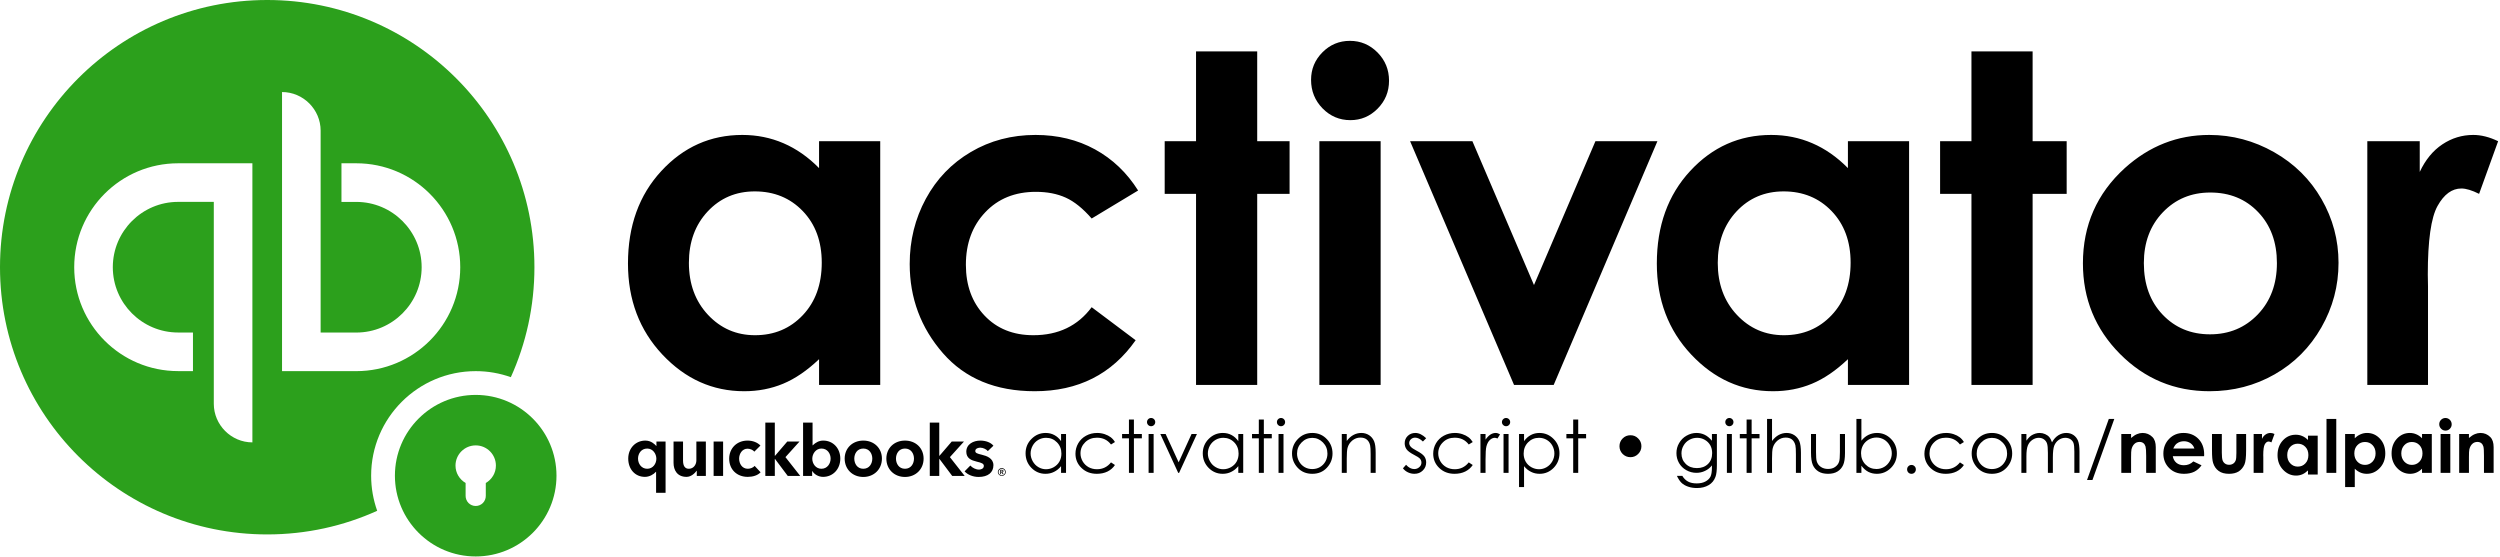 <?xml version="1.0" encoding="UTF-8" standalone="no"?>
<!DOCTYPE svg PUBLIC "-//W3C//DTD SVG 1.1//EN" "http://www.w3.org/Graphics/SVG/1.1/DTD/svg11.dtd">
<svg width="100%" height="100%" viewBox="0 0 732 163" version="1.1" xmlns="http://www.w3.org/2000/svg" xmlns:xlink="http://www.w3.org/1999/xlink" xml:space="preserve" xmlns:serif="http://www.serif.com/" style="fill-rule:evenodd;clip-rule:evenodd;stroke-linejoin:round;stroke-miterlimit:2;">
    <g transform="matrix(1,0,0,1,-3180.8,-3357.5)">
        <g transform="matrix(1,0,0,1,2950.53,2838.97)">
            <g transform="matrix(0.26,0,0,0.26,375.994,624.667)">
                <path d="M569.583,122.31C569.583,121.237 568.667,120.846 567.73,120.846L565.975,120.846L565.975,125.839L566.873,125.839L566.873,123.751L567.516,123.751L568.686,125.838L569.778,125.838L568.432,123.652C569.134,123.496 569.582,123.028 569.582,122.307L569.583,122.31ZM566.873,123.03L566.873,121.607L567.691,121.607C568.161,121.607 568.687,121.743 568.687,122.289C568.687,122.893 568.102,123.029 567.595,123.029L566.875,123.029L566.873,123.03ZM567.71,118.935C565.918,118.927 564.291,120.009 563.604,121.664C563.38,122.202 563.265,122.779 563.265,123.362C563.265,125.819 565.253,127.75 567.71,127.75C570.167,127.75 572.157,125.82 572.157,123.362C572.157,123.362 572.157,123.361 572.157,123.361C572.157,120.933 570.159,118.935 567.731,118.935C567.724,118.935 567.717,118.935 567.71,118.935ZM567.71,127.105C565.659,127.097 563.974,125.413 563.966,123.362C564.024,121.348 565.696,119.723 567.71,119.722C569.725,119.722 571.397,121.348 571.455,123.362C571.446,125.413 569.761,127.098 567.71,127.106L567.71,127.105ZM281.673,119.683C275.17,119.683 271.891,113.873 271.891,108.253C271.891,102.635 275.449,97.071 281.361,97.071C284.131,97.071 287.631,98.461 289.006,100.414L295.891,93.554C292.559,90.042 287.246,87.946 281.361,87.946C269.388,87.946 260.697,96.539 260.697,108.378C260.697,120.408 269.291,128.811 281.597,128.811C287.451,128.811 292.862,127.097 296.07,123.648L289.373,116.461C287.826,118.345 284.583,119.684 281.673,119.684L281.673,119.683ZM243.167,127.72L253.85,127.72L253.85,89.034L243.167,89.034L243.167,127.72ZM223.742,110.244C223.742,114.79 220.779,119.684 215.256,119.684C210.998,119.684 208.726,116.647 208.726,110.4L208.726,89.034L198.04,89.034L198.04,113.044C198.04,121.034 202.027,128.81 212.687,128.81C217.714,128.81 221.925,124.852 224.047,121.93L224.207,121.93L224.207,127.72L234.422,127.72L234.422,89.034L223.739,89.034L223.739,110.244L223.742,110.244ZM178.77,93.946L178.533,93.946C177.023,92.276 172.936,87.946 166.297,87.946C155.405,87.946 147.012,96.472 147.012,108.222C147.012,120.152 154.757,128.81 165.785,128.81C170.792,128.81 175.495,126.156 178.222,123.07L178.38,123.07L178.38,146.77L189.063,146.77L189.063,89.034L178.77,89.034L178.77,93.946ZM168.398,119.683C161.792,119.683 158.038,113.917 158.038,108.223C158.038,102.776 161.485,96.915 168.398,96.915C174.756,96.915 178.691,102.865 178.691,108.377C178.691,113.934 174.841,119.683 168.399,119.683L168.398,119.683ZM411.728,87.945C399.572,87.945 390.75,96.472 390.75,108.222C390.75,120.38 399.768,128.914 411.727,128.914C423.685,128.914 432.704,120.298 432.704,108.222C432.704,96.472 423.882,87.945 411.727,87.945L411.728,87.945ZM411.728,119.683C404.761,119.683 401.588,113.743 401.588,108.223C401.588,102.776 404.761,96.915 411.728,96.915C418.694,96.915 421.866,102.775 421.866,108.222C421.866,113.742 418.694,119.682 411.726,119.682L411.728,119.683ZM545.283,103.909C539.785,102.596 537.848,101.889 537.848,99.664C537.848,96.594 541.738,95.92 543.498,95.92C546.813,95.92 550.558,97.9 551.966,99.78L558.266,93.736C555.352,90.076 549.624,87.946 543.576,87.946C535.844,87.946 527.726,91.833 527.726,100.52C527.726,107.98 533.573,110.23 539.294,111.6C545.324,113.005 547.474,114.03 547.474,116.46C547.474,120.04 543.411,120.625 542.014,120.625C538.519,120.625 534.469,118.625 532.284,116.031L525.799,122.606C529.341,126.536 535.405,128.899 541.624,128.899C552.067,128.899 558.264,123.921 558.264,115.706C558.264,107.846 550.679,105.203 545.282,103.91L545.283,103.909ZM525.087,89.033L511.31,89.033L497.518,105.086L497.28,105.086L497.28,67.714L486.598,67.714L486.598,127.719L497.28,127.719L497.28,108.639L497.518,108.639L511.828,127.719L525.885,127.719L509.255,106.577L525.087,89.033ZM366.677,87.943C361.791,87.943 358.192,90.079 354.793,93.263L354.593,93.263L354.593,67.713L343.913,67.713L343.913,127.719L354.127,127.719L354.127,122.251L354.287,122.251C356.695,126.201 361.481,128.809 366.444,128.809C377.471,128.809 385.831,120.149 385.831,108.221C385.831,96.471 377.571,87.944 366.678,87.944L366.677,87.943ZM364.577,119.683C358.133,119.683 354.282,113.933 354.282,108.376C354.282,102.864 358.218,96.914 364.577,96.914C371.489,96.914 374.927,102.774 374.927,108.221C374.927,113.916 371.182,119.681 364.577,119.681L364.577,119.683ZM339.893,89.033L326.115,89.033L312.323,105.086L312.085,105.086L312.085,67.714L301.403,67.714L301.403,127.719L312.085,127.719L312.085,108.639L312.323,108.639L326.633,127.719L340.69,127.719L324.06,106.577L339.893,89.033ZM458.669,87.943C446.513,87.943 437.691,96.471 437.691,108.221C437.691,120.379 446.709,128.913 458.668,128.913C470.625,128.913 479.644,120.297 479.644,108.221C479.644,96.471 470.822,87.944 458.667,87.944L458.669,87.943ZM458.669,119.683C451.702,119.683 448.529,113.741 448.529,108.221C448.529,102.775 451.702,96.914 458.669,96.914C465.634,96.914 468.807,102.774 468.807,108.221C468.807,113.741 465.634,119.681 458.667,119.681L458.669,119.683Z" style="fill-rule:nonzero;"/>
            </g>
        </g>
        <g transform="matrix(1,0,0,1,2950.53,2838.97)">
            <g transform="matrix(1,0,0,1,-2950.53,-1430.13)">
                <path d="M3576.06,1960.62C3579.2,1960.62 3581.89,1961.76 3584.14,1964.03C3586.39,1966.31 3587.51,1969.06 3587.51,1972.3C3587.51,1975.49 3586.4,1978.21 3584.17,1980.47C3581.95,1982.72 3579.29,1983.84 3576.19,1983.84C3573.01,1983.84 3570.3,1982.69 3568.05,1980.4C3565.81,1978.1 3564.68,1975.32 3564.68,1972.04C3564.68,1968.89 3565.8,1966.2 3568.02,1963.97C3570.24,1961.74 3572.92,1960.62 3576.06,1960.62ZM3585.05,2061.37L3567.11,2061.37L3567.11,1990.01L3585.05,1990.01L3585.05,2061.37ZM3420.62,1990.01L3438.53,1990.01L3438.53,2061.37L3420.62,2061.37L3420.62,2053.83C3417.13,2057.15 3413.62,2059.55 3410.11,2061.01C3406.59,2062.48 3402.78,2063.21 3398.68,2063.21C3389.46,2063.21 3381.49,2059.64 3374.76,2052.49C3368.04,2045.34 3364.67,2036.45 3364.67,2025.82C3364.67,2014.8 3367.93,2005.77 3374.44,1998.73C3380.94,1991.69 3388.85,1988.17 3398.15,1988.17C3402.43,1988.17 3406.45,1988.98 3410.21,1990.6C3413.96,1992.22 3417.44,1994.64 3420.62,1997.88L3420.62,1990.01ZM3401.8,2004.7C3396.26,2004.7 3391.67,2006.66 3388.01,2010.57C3384.35,2014.49 3382.51,2019.5 3382.51,2025.62C3382.51,2031.79 3384.38,2036.86 3388.1,2040.84C3391.83,2044.82 3396.42,2046.81 3401.87,2046.81C3407.49,2046.81 3412.15,2044.86 3415.86,2040.94C3419.56,2037.03 3421.41,2031.9 3421.41,2025.56C3421.41,2019.35 3419.56,2014.32 3415.86,2010.47C3412.15,2006.62 3407.47,2004.7 3401.8,2004.7ZM3514.04,2004.44L3500.44,2012.64C3497.89,2009.71 3495.36,2007.67 3492.87,2006.54C3490.37,2005.4 3487.45,2004.83 3484.09,2004.83C3477.98,2004.83 3473.04,2006.83 3469.27,2010.83C3465.49,2014.82 3463.61,2019.94 3463.61,2026.18C3463.61,2032.25 3465.43,2037.21 3469.06,2041.05C3472.69,2044.89 3477.46,2046.81 3483.37,2046.81C3490.68,2046.81 3496.37,2044.08 3500.44,2038.61L3513.32,2048.28C3506.34,2058.23 3496.49,2063.21 3483.77,2063.21C3472.32,2063.21 3463.36,2059.49 3456.88,2052.06C3450.4,2044.62 3447.16,2035.92 3447.16,2025.95C3447.16,2019.04 3448.73,2012.68 3451.88,2006.87C3455.03,2001.05 3459.43,1996.48 3465.07,1993.16C3470.72,1989.83 3477.03,1988.17 3484.01,1988.17C3490.47,1988.17 3496.27,1989.58 3501.42,1992.4C3506.56,1995.22 3510.77,1999.24 3514.04,2004.44ZM3531,1963.71L3548.91,1963.71L3548.91,1990.01L3558.39,1990.01L3558.39,2005.42L3548.91,2005.42L3548.91,2061.37L3531,2061.37L3531,2005.42L3521.82,2005.42L3521.82,1990.01L3531,1990.01L3531,1963.71ZM3593.68,1990.01L3611.92,1990.01L3629.95,2032.12L3647.94,1990.01L3666.09,1990.01L3635.72,2061.37L3624.11,2061.37L3593.68,1990.01ZM3721.87,1990.01L3739.78,1990.01L3739.78,2061.37L3721.87,2061.37L3721.87,2053.83C3718.38,2057.15 3714.87,2059.55 3711.35,2061.01C3707.84,2062.48 3704.03,2063.21 3699.92,2063.21C3690.71,2063.21 3682.74,2059.64 3676.01,2052.49C3669.28,2045.34 3665.92,2036.45 3665.92,2025.82C3665.92,2014.8 3669.17,2005.77 3675.68,1998.73C3682.19,1991.69 3690.1,1988.17 3699.4,1988.17C3703.68,1988.17 3707.7,1988.98 3711.45,1990.6C3715.21,1992.22 3718.68,1994.64 3721.87,1997.88L3721.87,1990.01ZM3703.05,2004.7C3697.51,2004.7 3692.91,2006.66 3689.25,2010.57C3685.59,2014.49 3683.76,2019.5 3683.76,2025.62C3683.76,2031.79 3685.62,2036.86 3689.35,2040.84C3693.08,2044.82 3697.66,2046.81 3703.11,2046.81C3708.73,2046.81 3713.4,2044.86 3717.1,2040.94C3720.8,2037.03 3722.66,2031.9 3722.66,2025.56C3722.66,2019.35 3720.8,2014.32 3717.1,2010.47C3713.4,2006.62 3708.71,2004.7 3703.05,2004.7ZM3758.04,1963.71L3775.95,1963.71L3775.95,1990.01L3785.92,1990.01L3785.92,2005.42L3775.95,2005.42L3775.95,2061.37L3758.04,2061.37L3758.04,2005.42L3748.86,2005.42L3748.86,1990.01L3758.04,1990.01L3758.04,1963.71ZM3827.67,1988.17C3834.41,1988.17 3840.74,1989.86 3846.66,1993.22C3852.59,1996.59 3857.21,2001.16 3860.53,2006.93C3863.86,2012.7 3865.52,2018.93 3865.52,2025.62C3865.52,2032.36 3863.85,2038.66 3860.5,2044.52C3857.16,2050.38 3852.6,2054.96 3846.83,2058.26C3841.05,2061.56 3834.69,2063.21 3827.74,2063.21C3817.51,2063.21 3808.77,2059.57 3801.53,2052.29C3794.3,2045.01 3790.68,2036.16 3790.68,2025.76C3790.68,2014.61 3794.77,2005.31 3802.94,1997.88C3810.12,1991.41 3818.36,1988.17 3827.67,1988.17ZM3827.97,2005.03C3822.4,2005.03 3817.77,2006.96 3814.07,2010.83C3810.37,2014.7 3808.52,2019.66 3808.52,2025.69C3808.52,2031.9 3810.35,2036.93 3814.01,2040.78C3817.66,2044.62 3822.29,2046.55 3827.9,2046.55C3833.51,2046.55 3838.17,2044.6 3841.9,2040.71C3845.62,2036.82 3847.48,2031.81 3847.48,2025.69C3847.48,2019.57 3845.65,2014.6 3841.99,2010.77C3838.34,2006.94 3833.66,2005.03 3827.97,2005.03ZM3873.95,1990.01L3889.3,1990.01L3889.3,1999C3890.96,1995.45 3893.17,1992.76 3895.92,1990.93C3898.68,1989.09 3901.69,1988.17 3904.97,1988.17C3907.29,1988.17 3909.72,1988.78 3912.25,1990.01L3906.68,2005.42C3904.58,2004.37 3902.85,2003.85 3901.5,2003.85C3898.74,2003.85 3896.41,2005.55 3894.51,2008.97C3892.61,2012.38 3891.66,2019.07 3891.66,2029.04L3891.72,2032.51L3891.72,2061.37L3873.95,2061.37L3873.95,1990.01Z"/>
            </g>
        </g>
        <g transform="matrix(1,0,0,1,2950.53,2838.97)">
            <g transform="matrix(1.673,0,0,1.673,-5250.04,-2659.88)">
                <path d="M3462.31,1975.78L3462.31,1982.58L3461.44,1982.58L3461.44,1981.41C3461.08,1981.86 3460.67,1982.19 3460.21,1982.41C3459.75,1982.64 3459.26,1982.75 3458.71,1982.75C3457.75,1982.75 3456.93,1982.4 3456.25,1981.71C3455.57,1981.01 3455.23,1980.16 3455.23,1979.16C3455.23,1978.18 3455.57,1977.34 3456.26,1976.65C3456.95,1975.95 3457.77,1975.6 3458.74,1975.6C3459.3,1975.6 3459.8,1975.72 3460.25,1975.96C3460.71,1976.2 3461.1,1976.55 3461.44,1977.03L3461.44,1975.78L3462.31,1975.78ZM3458.81,1976.45C3458.32,1976.45 3457.87,1976.57 3457.46,1976.81C3457.05,1977.05 3456.72,1977.38 3456.48,1977.81C3456.24,1978.25 3456.11,1978.71 3456.11,1979.19C3456.11,1979.67 3456.24,1980.12 3456.48,1980.56C3456.73,1981 3457.06,1981.34 3457.47,1981.58C3457.89,1981.83 3458.33,1981.95 3458.8,1981.95C3459.28,1981.95 3459.74,1981.83 3460.16,1981.59C3460.59,1981.34 3460.92,1981.02 3461.15,1980.61C3461.39,1980.19 3461.5,1979.73 3461.5,1979.21C3461.5,1978.43 3461.24,1977.77 3460.72,1977.24C3460.2,1976.71 3459.57,1976.45 3458.81,1976.45ZM3470.87,1977.19L3470.18,1977.62C3469.58,1976.83 3468.76,1976.43 3467.73,1976.43C3466.9,1976.43 3466.21,1976.69 3465.66,1977.23C3465.12,1977.76 3464.84,1978.41 3464.84,1979.17C3464.84,1979.66 3464.97,1980.13 3465.22,1980.57C3465.47,1981 3465.82,1981.34 3466.26,1981.59C3466.7,1981.83 3467.19,1981.95 3467.73,1981.95C3468.73,1981.95 3469.55,1981.55 3470.18,1980.75L3470.87,1981.21C3470.55,1981.7 3470.11,1982.08 3469.57,1982.35C3469.02,1982.62 3468.39,1982.75 3467.69,1982.75C3466.62,1982.75 3465.73,1982.41 3465.02,1981.73C3464.31,1981.05 3463.96,1980.21 3463.96,1979.24C3463.96,1978.58 3464.12,1977.97 3464.45,1977.4C3464.78,1976.84 3465.24,1976.39 3465.82,1976.08C3466.4,1975.76 3467.05,1975.6 3467.76,1975.6C3468.21,1975.6 3468.65,1975.67 3469.07,1975.81C3469.48,1975.95 3469.84,1976.13 3470.13,1976.35C3470.42,1976.57 3470.67,1976.85 3470.87,1977.19ZM3473.32,1973.25L3474.19,1973.25L3474.19,1975.78L3475.58,1975.78L3475.58,1976.54L3474.19,1976.54L3474.19,1982.58L3473.32,1982.58L3473.32,1976.54L3472.12,1976.54L3472.12,1975.78L3473.32,1975.78L3473.32,1973.25ZM3477.2,1972.98C3477.39,1972.98 3477.57,1973.05 3477.71,1973.19C3477.85,1973.33 3477.92,1973.5 3477.92,1973.7C3477.92,1973.9 3477.85,1974.07 3477.71,1974.21C3477.57,1974.35 3477.39,1974.42 3477.2,1974.42C3477,1974.42 3476.83,1974.35 3476.69,1974.21C3476.55,1974.07 3476.48,1973.9 3476.48,1973.7C3476.48,1973.5 3476.55,1973.33 3476.69,1973.19C3476.83,1973.05 3477,1972.98 3477.2,1972.98ZM3476.76,1975.78L3477.64,1975.78L3477.64,1982.58L3476.76,1982.58L3476.76,1975.78ZM3478.81,1975.78L3479.74,1975.78L3482.02,1980.74L3484.28,1975.78L3485.22,1975.78L3482.1,1982.58L3481.94,1982.58L3478.81,1975.78ZM3493.32,1975.78L3493.32,1982.58L3492.46,1982.58L3492.46,1981.41C3492.09,1981.86 3491.68,1982.19 3491.22,1982.41C3490.77,1982.64 3490.27,1982.75 3489.73,1982.75C3488.77,1982.75 3487.94,1982.4 3487.26,1981.71C3486.58,1981.01 3486.24,1980.16 3486.24,1979.16C3486.24,1978.18 3486.59,1977.34 3487.27,1976.65C3487.96,1975.95 3488.79,1975.6 3489.75,1975.6C3490.31,1975.6 3490.82,1975.72 3491.27,1975.96C3491.72,1976.2 3492.12,1976.55 3492.46,1977.03L3492.46,1975.78L3493.32,1975.78ZM3489.83,1976.45C3489.34,1976.45 3488.89,1976.57 3488.48,1976.81C3488.07,1977.05 3487.74,1977.38 3487.49,1977.81C3487.25,1978.25 3487.13,1978.71 3487.13,1979.19C3487.13,1979.67 3487.25,1980.12 3487.5,1980.56C3487.74,1981 3488.07,1981.34 3488.49,1981.58C3488.9,1981.83 3489.34,1981.95 3489.82,1981.95C3490.3,1981.95 3490.75,1981.83 3491.18,1981.59C3491.61,1981.34 3491.94,1981.02 3492.17,1980.61C3492.4,1980.19 3492.51,1979.73 3492.51,1979.21C3492.51,1978.43 3492.26,1977.77 3491.74,1977.24C3491.22,1976.71 3490.58,1976.45 3489.83,1976.45ZM3496.05,1973.25L3496.93,1973.25L3496.93,1975.78L3498.32,1975.78L3498.32,1976.54L3496.93,1976.54L3496.93,1982.58L3496.05,1982.58L3496.05,1976.54L3494.86,1976.54L3494.86,1975.78L3496.05,1975.78L3496.05,1973.25ZM3499.93,1972.98C3500.13,1972.98 3500.3,1973.05 3500.44,1973.19C3500.58,1973.33 3500.65,1973.5 3500.65,1973.7C3500.65,1973.9 3500.58,1974.07 3500.44,1974.21C3500.3,1974.35 3500.13,1974.42 3499.93,1974.42C3499.74,1974.42 3499.57,1974.35 3499.43,1974.21C3499.28,1974.07 3499.22,1973.9 3499.22,1973.7C3499.22,1973.5 3499.28,1973.33 3499.43,1973.19C3499.57,1973.05 3499.74,1972.98 3499.93,1972.98ZM3499.5,1975.78L3500.37,1975.78L3500.37,1982.58L3499.5,1982.58L3499.5,1975.78ZM3505.41,1975.6C3506.45,1975.6 3507.32,1975.98 3508.01,1976.74C3508.64,1977.43 3508.95,1978.25 3508.95,1979.2C3508.95,1980.15 3508.62,1980.98 3507.96,1981.69C3507.3,1982.4 3506.45,1982.75 3505.41,1982.75C3504.36,1982.75 3503.51,1982.4 3502.85,1981.69C3502.19,1980.98 3501.86,1980.15 3501.86,1979.2C3501.86,1978.26 3502.17,1977.44 3502.8,1976.75C3503.49,1975.99 3504.36,1975.6 3505.41,1975.6ZM3505.4,1976.46C3504.68,1976.46 3504.05,1976.73 3503.53,1977.27C3503.01,1977.8 3502.74,1978.45 3502.74,1979.22C3502.74,1979.71 3502.87,1980.17 3503.1,1980.59C3503.34,1981.02 3503.66,1981.34 3504.07,1981.58C3504.47,1981.81 3504.92,1981.92 3505.4,1981.92C3505.89,1981.92 3506.34,1981.81 3506.74,1981.58C3507.15,1981.34 3507.47,1981.02 3507.71,1980.59C3507.94,1980.17 3508.06,1979.71 3508.06,1979.22C3508.06,1978.45 3507.8,1977.8 3507.28,1977.27C3506.75,1976.73 3506.13,1976.46 3505.4,1976.46ZM3510.57,1975.78L3511.44,1975.78L3511.44,1977C3511.79,1976.53 3512.18,1976.18 3512.61,1975.95C3513.03,1975.72 3513.49,1975.6 3513.99,1975.6C3514.5,1975.6 3514.95,1975.73 3515.35,1975.99C3515.74,1976.25 3516.03,1976.6 3516.22,1977.04C3516.41,1977.47 3516.5,1978.15 3516.5,1979.08L3516.5,1982.58L3515.62,1982.58L3515.62,1979.34C3515.62,1978.55 3515.59,1978.03 3515.53,1977.77C3515.43,1977.32 3515.23,1976.98 3514.94,1976.75C3514.66,1976.52 3514.28,1976.41 3513.82,1976.41C3513.29,1976.41 3512.82,1976.59 3512.4,1976.93C3511.98,1977.29 3511.7,1977.72 3511.57,1978.24C3511.49,1978.57 3511.44,1979.19 3511.44,1980.08L3511.44,1982.58L3510.57,1982.58L3510.57,1975.78ZM3525.34,1976.52L3524.77,1977.1C3524.31,1976.65 3523.85,1976.42 3523.4,1976.42C3523.12,1976.42 3522.87,1976.52 3522.67,1976.7C3522.47,1976.89 3522.37,1977.11 3522.37,1977.36C3522.37,1977.58 3522.45,1977.79 3522.62,1977.99C3522.78,1978.19 3523.14,1978.43 3523.67,1978.71C3524.32,1979.05 3524.76,1979.37 3525,1979.68C3525.23,1980 3525.34,1980.36 3525.34,1980.75C3525.34,1981.31 3525.15,1981.78 3524.75,1982.17C3524.36,1982.56 3523.87,1982.75 3523.28,1982.75C3522.89,1982.75 3522.52,1982.67 3522.16,1982.5C3521.8,1982.33 3521.51,1982.09 3521.27,1981.79L3521.82,1981.17C3522.27,1981.67 3522.74,1981.92 3523.25,1981.92C3523.6,1981.92 3523.89,1981.81 3524.14,1981.58C3524.39,1981.36 3524.51,1981.1 3524.51,1980.79C3524.51,1980.54 3524.43,1980.32 3524.27,1980.12C3524.1,1979.93 3523.74,1979.69 3523.16,1979.4C3522.55,1979.08 3522.13,1978.77 3521.91,1978.46C3521.69,1978.15 3521.58,1977.8 3521.58,1977.4C3521.58,1976.89 3521.76,1976.46 3522.11,1976.12C3522.46,1975.78 3522.91,1975.6 3523.45,1975.6C3524.07,1975.6 3524.7,1975.91 3525.34,1976.52ZM3533.49,1977.19L3532.79,1977.62C3532.19,1976.83 3531.38,1976.43 3530.34,1976.43C3529.51,1976.43 3528.82,1976.69 3528.28,1977.23C3527.73,1977.76 3527.45,1978.41 3527.45,1979.17C3527.45,1979.66 3527.58,1980.13 3527.83,1980.57C3528.08,1981 3528.43,1981.34 3528.87,1981.59C3529.31,1981.83 3529.8,1981.95 3530.35,1981.95C3531.34,1981.95 3532.16,1981.55 3532.79,1980.75L3533.49,1981.21C3533.16,1981.7 3532.72,1982.08 3532.18,1982.35C3531.63,1982.62 3531,1982.75 3530.3,1982.75C3529.23,1982.75 3528.34,1982.41 3527.63,1981.73C3526.92,1981.05 3526.57,1980.21 3526.57,1979.24C3526.57,1978.58 3526.73,1977.97 3527.06,1977.4C3527.39,1976.84 3527.85,1976.39 3528.43,1976.08C3529.01,1975.76 3529.66,1975.6 3530.37,1975.6C3530.82,1975.6 3531.26,1975.67 3531.68,1975.81C3532.1,1975.95 3532.45,1976.13 3532.74,1976.35C3533.03,1976.57 3533.28,1976.85 3533.49,1977.19ZM3534.84,1975.78L3535.73,1975.78L3535.73,1976.77C3535.99,1976.38 3536.28,1976.09 3536.57,1975.89C3536.87,1975.7 3537.18,1975.6 3537.5,1975.6C3537.74,1975.6 3538,1975.68 3538.27,1975.84L3537.82,1976.57C3537.63,1976.49 3537.48,1976.45 3537.35,1976.45C3537.06,1976.45 3536.78,1976.57 3536.51,1976.81C3536.24,1977.05 3536.03,1977.42 3535.89,1977.93C3535.78,1978.32 3535.73,1979.1 3535.73,1980.28L3535.73,1982.58L3534.84,1982.58L3534.84,1975.78ZM3539.32,1972.98C3539.52,1972.98 3539.69,1973.05 3539.83,1973.19C3539.97,1973.33 3540.04,1973.5 3540.04,1973.7C3540.04,1973.9 3539.97,1974.07 3539.83,1974.21C3539.69,1974.35 3539.52,1974.42 3539.32,1974.42C3539.12,1974.42 3538.96,1974.35 3538.82,1974.21C3538.67,1974.07 3538.6,1973.9 3538.6,1973.7C3538.6,1973.5 3538.67,1973.33 3538.82,1973.19C3538.96,1973.05 3539.12,1972.98 3539.32,1972.98ZM3538.88,1975.78L3539.76,1975.78L3539.76,1982.58L3538.88,1982.58L3538.88,1975.78ZM3541.59,1975.78L3542.47,1975.78L3542.47,1977.03C3542.81,1976.55 3543.21,1976.2 3543.66,1975.96C3544.11,1975.72 3544.61,1975.6 3545.16,1975.6C3546.13,1975.6 3546.95,1975.95 3547.64,1976.65C3548.33,1977.34 3548.67,1978.18 3548.67,1979.16C3548.67,1980.16 3548.33,1981.01 3547.65,1981.71C3546.97,1982.4 3546.15,1982.75 3545.19,1982.75C3544.65,1982.75 3544.15,1982.64 3543.7,1982.41C3543.24,1982.19 3542.83,1981.86 3542.47,1981.41L3542.47,1985.07L3541.59,1985.07L3541.59,1975.78ZM3545.09,1976.45C3544.33,1976.45 3543.7,1976.71 3543.18,1977.24C3542.66,1977.77 3542.4,1978.43 3542.4,1979.21C3542.4,1979.73 3542.52,1980.19 3542.75,1980.61C3542.98,1981.02 3543.31,1981.34 3543.74,1981.59C3544.17,1981.83 3544.62,1981.95 3545.1,1981.95C3545.57,1981.95 3546.01,1981.83 3546.43,1981.58C3546.84,1981.34 3547.17,1981 3547.42,1980.56C3547.66,1980.12 3547.78,1979.67 3547.78,1979.19C3547.78,1978.71 3547.66,1978.25 3547.42,1977.81C3547.18,1977.38 3546.85,1977.05 3546.44,1976.81C3546.03,1976.57 3545.58,1976.45 3545.09,1976.45ZM3551.07,1973.25L3551.95,1973.25L3551.95,1975.78L3553.33,1975.78L3553.33,1976.54L3551.95,1976.54L3551.95,1982.58L3551.07,1982.58L3551.07,1976.54L3549.88,1976.54L3549.88,1975.78L3551.07,1975.78L3551.07,1973.25ZM3561.09,1976C3561.62,1976 3562.07,1976.18 3562.44,1976.56C3562.82,1976.93 3563.01,1977.39 3563.01,1977.92C3563.01,1978.45 3562.82,1978.9 3562.44,1979.28C3562.07,1979.65 3561.62,1979.84 3561.09,1979.84C3560.56,1979.84 3560.11,1979.65 3559.73,1979.28C3559.36,1978.9 3559.17,1978.45 3559.17,1977.92C3559.17,1977.39 3559.36,1976.93 3559.73,1976.56C3560.11,1976.18 3560.56,1976 3561.09,1976ZM3575.35,1975.78L3576.22,1975.78L3576.22,1981.2C3576.22,1982.15 3576.14,1982.85 3575.97,1983.29C3575.74,1983.91 3575.35,1984.4 3574.78,1984.73C3574.21,1985.07 3573.53,1985.24 3572.74,1985.24C3572.15,1985.24 3571.63,1985.16 3571.16,1984.99C3570.7,1984.83 3570.32,1984.61 3570.03,1984.33C3569.74,1984.05 3569.47,1983.64 3569.22,1983.11L3570.17,1983.11C3570.43,1983.56 3570.77,1983.89 3571.18,1984.11C3571.58,1984.33 3572.09,1984.43 3572.7,1984.43C3573.29,1984.43 3573.8,1984.32 3574.21,1984.1C3574.62,1983.88 3574.91,1983.6 3575.09,1983.26C3575.26,1982.93 3575.35,1982.38 3575.35,1981.63L3575.35,1981.28C3575.02,1981.7 3574.62,1982.02 3574.14,1982.24C3573.67,1982.47 3573.16,1982.58 3572.63,1982.58C3572,1982.58 3571.41,1982.42 3570.86,1982.11C3570.31,1981.8 3569.89,1981.38 3569.59,1980.86C3569.29,1980.33 3569.14,1979.76 3569.14,1979.13C3569.14,1978.5 3569.29,1977.91 3569.61,1977.37C3569.92,1976.83 3570.35,1976.39 3570.9,1976.08C3571.46,1975.76 3572.04,1975.6 3572.65,1975.6C3573.16,1975.6 3573.64,1975.71 3574.08,1975.92C3574.52,1976.13 3574.94,1976.48 3575.35,1976.96L3575.35,1975.78ZM3572.77,1976.45C3572.27,1976.45 3571.81,1976.57 3571.39,1976.81C3570.96,1977.05 3570.63,1977.38 3570.39,1977.8C3570.14,1978.22 3570.02,1978.68 3570.02,1979.17C3570.02,1979.92 3570.27,1980.53 3570.77,1981.02C3571.27,1981.51 3571.92,1981.75 3572.72,1981.75C3573.52,1981.75 3574.17,1981.51 3574.66,1981.03C3575.15,1980.55 3575.39,1979.91 3575.39,1979.12C3575.39,1978.61 3575.28,1978.15 3575.06,1977.75C3574.83,1977.35 3574.51,1977.03 3574.1,1976.8C3573.69,1976.56 3573.24,1976.45 3572.77,1976.45ZM3578.4,1972.98C3578.6,1972.98 3578.77,1973.05 3578.91,1973.19C3579.05,1973.33 3579.12,1973.5 3579.12,1973.7C3579.12,1973.9 3579.05,1974.07 3578.91,1974.21C3578.77,1974.35 3578.6,1974.42 3578.4,1974.42C3578.21,1974.42 3578.04,1974.35 3577.9,1974.21C3577.76,1974.07 3577.69,1973.9 3577.69,1973.7C3577.69,1973.5 3577.76,1973.33 3577.9,1973.19C3578.04,1973.05 3578.21,1972.98 3578.4,1972.98ZM3577.97,1975.78L3578.84,1975.78L3578.84,1982.58L3577.97,1982.58L3577.97,1975.78ZM3581.42,1973.25L3582.3,1973.25L3582.3,1975.78L3583.68,1975.78L3583.68,1976.54L3582.3,1976.54L3582.3,1982.58L3581.42,1982.58L3581.42,1976.54L3580.23,1976.54L3580.23,1975.78L3581.42,1975.78L3581.42,1973.25ZM3585,1973.15L3585.87,1973.15L3585.87,1977C3586.23,1976.53 3586.62,1976.18 3587.04,1975.95C3587.47,1975.72 3587.93,1975.6 3588.42,1975.6C3588.93,1975.6 3589.38,1975.73 3589.78,1975.99C3590.17,1976.25 3590.46,1976.6 3590.65,1977.03C3590.83,1977.47 3590.93,1978.15 3590.93,1979.08L3590.93,1982.58L3590.05,1982.58L3590.05,1979.34C3590.05,1978.55 3590.02,1978.03 3589.96,1977.77C3589.85,1977.32 3589.65,1976.98 3589.37,1976.75C3589.08,1976.52 3588.71,1976.41 3588.25,1976.41C3587.72,1976.41 3587.24,1976.59 3586.83,1976.93C3586.41,1977.29 3586.13,1977.72 3586,1978.24C3585.91,1978.57 3585.87,1979.18 3585.87,1980.08L3585.87,1982.58L3585,1982.58L3585,1973.15ZM3592.69,1975.78L3593.57,1975.78L3593.57,1978.95C3593.57,1979.73 3593.61,1980.26 3593.69,1980.55C3593.82,1980.97 3594.05,1981.3 3594.41,1981.54C3594.76,1981.78 3595.18,1981.9 3595.67,1981.9C3596.16,1981.9 3596.57,1981.79 3596.91,1981.55C3597.25,1981.31 3597.49,1981.01 3597.61,1980.62C3597.7,1980.36 3597.75,1979.8 3597.75,1978.95L3597.75,1975.78L3598.64,1975.78L3598.64,1979.12C3598.64,1980.05 3598.53,1980.76 3598.31,1981.23C3598.09,1981.71 3597.76,1982.08 3597.32,1982.35C3596.88,1982.62 3596.33,1982.75 3595.67,1982.75C3595.01,1982.75 3594.45,1982.62 3594.01,1982.35C3593.57,1982.08 3593.24,1981.71 3593.02,1981.23C3592.8,1980.74 3592.69,1980.02 3592.69,1979.05L3592.69,1975.78ZM3600.64,1982.58L3600.64,1973.15L3601.51,1973.15L3601.51,1976.95C3601.88,1976.5 3602.29,1976.16 3602.74,1975.94C3603.2,1975.72 3603.7,1975.6 3604.24,1975.6C3605.2,1975.6 3606.02,1975.95 3606.7,1976.65C3607.38,1977.35 3607.72,1978.19 3607.72,1979.19C3607.72,1980.17 3607.38,1981.01 3606.69,1981.71C3606,1982.4 3605.18,1982.75 3604.21,1982.75C3603.66,1982.75 3603.16,1982.63 3602.71,1982.4C3602.26,1982.16 3601.86,1981.8 3601.51,1981.33L3601.51,1982.58L3600.64,1982.58ZM3604.14,1981.91C3604.62,1981.91 3605.07,1981.79 3605.49,1981.55C3605.9,1981.31 3606.22,1980.97 3606.47,1980.54C3606.71,1980.11 3606.83,1979.65 3606.83,1979.17C3606.83,1978.68 3606.71,1978.22 3606.46,1977.79C3606.22,1977.35 3605.89,1977.01 3605.48,1976.76C3605.06,1976.52 3604.62,1976.4 3604.15,1976.4C3603.67,1976.4 3603.22,1976.52 3602.79,1976.76C3602.36,1977.01 3602.03,1977.34 3601.8,1977.75C3601.57,1978.16 3601.45,1978.62 3601.45,1979.14C3601.45,1979.93 3601.71,1980.59 3602.23,1981.12C3602.74,1981.64 3603.38,1981.91 3604.14,1981.91ZM3610.28,1981.2C3610.49,1981.2 3610.67,1981.28 3610.82,1981.43C3610.97,1981.58 3611.04,1981.76 3611.04,1981.98C3611.04,1982.19 3610.97,1982.37 3610.82,1982.53C3610.67,1982.68 3610.49,1982.75 3610.28,1982.75C3610.06,1982.75 3609.88,1982.68 3609.73,1982.53C3609.58,1982.37 3609.51,1982.19 3609.51,1981.98C3609.51,1981.76 3609.58,1981.58 3609.73,1981.43C3609.88,1981.28 3610.06,1981.2 3610.28,1981.2ZM3619.45,1977.19L3618.76,1977.62C3618.16,1976.83 3617.35,1976.43 3616.31,1976.43C3615.48,1976.43 3614.79,1976.69 3614.25,1977.23C3613.7,1977.76 3613.43,1978.41 3613.43,1979.17C3613.43,1979.66 3613.55,1980.13 3613.8,1980.57C3614.05,1981 3614.4,1981.34 3614.84,1981.59C3615.28,1981.83 3615.77,1981.95 3616.32,1981.95C3617.31,1981.95 3618.13,1981.55 3618.76,1980.75L3619.45,1981.21C3619.13,1981.7 3618.69,1982.08 3618.15,1982.35C3617.6,1982.62 3616.97,1982.75 3616.28,1982.75C3615.2,1982.75 3614.31,1982.41 3613.6,1981.73C3612.89,1981.05 3612.54,1980.21 3612.54,1979.24C3612.54,1978.58 3612.7,1977.97 3613.03,1977.4C3613.37,1976.84 3613.82,1976.39 3614.4,1976.08C3614.98,1975.76 3615.63,1975.6 3616.34,1975.6C3616.79,1975.6 3617.23,1975.67 3617.65,1975.81C3618.07,1975.95 3618.42,1976.13 3618.71,1976.35C3619,1976.57 3619.25,1976.85 3619.45,1977.19ZM3624.36,1975.6C3625.4,1975.6 3626.27,1975.98 3626.96,1976.74C3627.59,1977.43 3627.9,1978.25 3627.9,1979.2C3627.9,1980.15 3627.57,1980.98 3626.91,1981.69C3626.24,1982.4 3625.39,1982.75 3624.36,1982.75C3623.31,1982.75 3622.46,1982.4 3621.8,1981.69C3621.14,1980.98 3620.81,1980.15 3620.81,1979.2C3620.81,1978.26 3621.12,1977.44 3621.74,1976.75C3622.43,1975.99 3623.3,1975.6 3624.36,1975.6ZM3624.35,1976.46C3623.62,1976.46 3623,1976.73 3622.48,1977.27C3621.95,1977.8 3621.69,1978.45 3621.69,1979.22C3621.69,1979.71 3621.81,1980.17 3622.05,1980.59C3622.29,1981.02 3622.61,1981.34 3623.02,1981.58C3623.42,1981.81 3623.87,1981.92 3624.35,1981.92C3624.84,1981.92 3625.28,1981.81 3625.69,1981.58C3626.09,1981.34 3626.41,1981.02 3626.65,1980.59C3626.89,1980.17 3627.01,1979.71 3627.01,1979.22C3627.01,1978.45 3626.75,1977.8 3626.22,1977.27C3625.7,1976.73 3625.08,1976.46 3624.35,1976.46ZM3629.51,1975.78L3630.39,1975.78L3630.39,1976.95C3630.69,1976.52 3631,1976.2 3631.32,1976C3631.77,1975.74 3632.23,1975.6 3632.72,1975.6C3633.05,1975.6 3633.36,1975.67 3633.66,1975.8C3633.95,1975.93 3634.2,1976.1 3634.38,1976.31C3634.57,1976.53 3634.73,1976.84 3634.87,1977.24C3635.16,1976.7 3635.53,1976.3 3635.96,1976.02C3636.4,1975.74 3636.87,1975.6 3637.37,1975.6C3637.84,1975.6 3638.26,1975.72 3638.62,1975.96C3638.97,1976.2 3639.24,1976.53 3639.42,1976.95C3639.59,1977.38 3639.68,1978.02 3639.68,1978.87L3639.68,1982.58L3638.78,1982.58L3638.78,1978.87C3638.78,1978.14 3638.73,1977.64 3638.63,1977.36C3638.53,1977.09 3638.35,1976.87 3638.1,1976.7C3637.85,1976.54 3637.55,1976.45 3637.2,1976.45C3636.77,1976.45 3636.39,1976.58 3636.03,1976.83C3635.68,1977.08 3635.43,1977.41 3635.26,1977.83C3635.1,1978.25 3635.02,1978.94 3635.02,1979.92L3635.02,1982.58L3634.15,1982.58L3634.15,1979.1C3634.15,1978.28 3634.1,1977.72 3633.99,1977.42C3633.89,1977.13 3633.71,1976.9 3633.46,1976.72C3633.21,1976.54 3632.9,1976.45 3632.55,1976.45C3632.15,1976.45 3631.77,1976.58 3631.42,1976.82C3631.07,1977.06 3630.81,1977.39 3630.64,1977.8C3630.47,1978.22 3630.39,1978.85 3630.39,1979.7L3630.39,1982.58L3629.51,1982.58L3629.51,1975.78ZM3645.77,1973.15L3641.95,1983.83L3641,1983.83L3644.81,1973.15L3645.77,1973.15ZM3647,1975.78L3648.71,1975.78L3648.71,1976.48C3649.1,1976.15 3649.45,1975.92 3649.76,1975.8C3650.07,1975.67 3650.39,1975.6 3650.72,1975.6C3651.4,1975.6 3651.97,1975.84 3652.44,1976.31C3652.84,1976.71 3653.03,1977.3 3653.03,1978.09L3653.03,1982.58L3651.35,1982.58L3651.35,1979.6C3651.35,1978.79 3651.31,1978.25 3651.24,1977.98C3651.16,1977.72 3651.04,1977.52 3650.86,1977.38C3650.68,1977.24 3650.45,1977.17 3650.18,1977.17C3649.84,1977.17 3649.54,1977.28 3649.3,1977.51C3649.05,1977.74 3648.88,1978.06 3648.78,1978.47C3648.73,1978.68 3648.71,1979.14 3648.71,1979.85L3648.71,1982.58L3647,1982.58L3647,1975.78ZM3661.49,1979.67L3656.01,1979.67C3656.09,1980.15 3656.3,1980.54 3656.65,1980.83C3656.99,1981.11 3657.43,1981.25 3657.96,1981.25C3658.6,1981.25 3659.15,1981.03 3659.61,1980.58L3661.04,1981.26C3660.69,1981.77 3660.26,1982.14 3659.76,1982.39C3659.26,1982.63 3658.66,1982.75 3657.97,1982.75C3656.91,1982.75 3656.04,1982.42 3655.37,1981.74C3654.7,1981.07 3654.36,1980.23 3654.36,1979.22C3654.36,1978.18 3654.7,1977.32 3655.37,1976.63C3656.03,1975.95 3656.87,1975.6 3657.88,1975.6C3658.95,1975.6 3659.82,1975.95 3660.49,1976.63C3661.16,1977.32 3661.5,1978.22 3661.5,1979.35L3661.49,1979.67ZM3659.79,1978.33C3659.68,1977.95 3659.45,1977.64 3659.12,1977.4C3658.79,1977.17 3658.4,1977.05 3657.97,1977.05C3657.49,1977.05 3657.07,1977.18 3656.71,1977.45C3656.49,1977.61 3656.28,1977.91 3656.09,1978.33L3659.79,1978.33ZM3662.87,1975.78L3664.59,1975.78L3664.59,1979.05C3664.59,1979.69 3664.64,1980.13 3664.72,1980.38C3664.81,1980.63 3664.95,1980.82 3665.15,1980.96C3665.34,1981.1 3665.58,1981.17 3665.87,1981.17C3666.15,1981.17 3666.39,1981.1 3666.59,1980.96C3666.79,1980.83 3666.93,1980.63 3667.03,1980.37C3667.1,1980.17 3667.14,1979.75 3667.14,1979.11L3667.14,1975.78L3668.84,1975.78L3668.84,1978.66C3668.84,1979.85 3668.75,1980.66 3668.56,1981.1C3668.33,1981.63 3667.99,1982.04 3667.55,1982.33C3667.1,1982.61 3666.54,1982.75 3665.85,1982.75C3665.1,1982.75 3664.5,1982.59 3664.04,1982.25C3663.58,1981.92 3663.26,1981.46 3663.07,1980.86C3662.93,1980.45 3662.87,1979.7 3662.87,1978.61L3662.87,1975.78ZM3670.16,1975.78L3671.62,1975.78L3671.62,1976.63C3671.78,1976.3 3671.99,1976.04 3672.25,1975.87C3672.51,1975.69 3672.8,1975.6 3673.11,1975.6C3673.33,1975.6 3673.56,1975.66 3673.81,1975.78L3673.27,1977.25C3673.07,1977.15 3672.91,1977.1 3672.78,1977.1C3672.52,1977.1 3672.3,1977.26 3672.11,1977.59C3671.93,1977.91 3671.84,1978.55 3671.84,1979.5L3671.85,1979.83L3671.85,1982.58L3670.16,1982.58L3670.16,1975.78ZM3679.67,1976.08L3681.37,1976.08L3681.37,1982.88L3679.67,1982.88L3679.67,1982.16C3679.33,1982.48 3679,1982.71 3678.66,1982.85C3678.33,1982.99 3677.97,1983.06 3677.58,1983.06C3676.7,1983.06 3675.94,1982.71 3675.3,1982.03C3674.66,1981.35 3674.34,1980.51 3674.34,1979.49C3674.34,1978.44 3674.65,1977.58 3675.27,1976.91C3675.89,1976.24 3676.64,1975.91 3677.53,1975.91C3677.93,1975.91 3678.32,1975.98 3678.67,1976.14C3679.03,1976.29 3679.36,1976.52 3679.67,1976.83L3679.67,1976.08ZM3677.87,1977.48C3677.35,1977.48 3676.91,1977.67 3676.56,1978.04C3676.21,1978.41 3676.04,1978.89 3676.04,1979.47C3676.04,1980.06 3676.21,1980.55 3676.57,1980.92C3676.92,1981.3 3677.36,1981.49 3677.88,1981.49C3678.41,1981.49 3678.86,1981.31 3679.21,1980.93C3679.57,1980.56 3679.74,1980.07 3679.74,1979.47C3679.74,1978.88 3679.57,1978.4 3679.21,1978.03C3678.86,1977.66 3678.41,1977.48 3677.87,1977.48ZM3682.91,1973.15L3684.62,1973.15L3684.62,1982.58L3682.91,1982.58L3682.91,1973.15ZM3687.86,1975.78L3687.86,1976.53C3688.17,1976.22 3688.5,1975.99 3688.86,1975.84C3689.22,1975.68 3689.6,1975.6 3690.01,1975.6C3690.9,1975.6 3691.65,1975.94 3692.27,1976.61C3692.89,1977.28 3693.2,1978.14 3693.2,1979.19C3693.2,1980.2 3692.88,1981.05 3692.24,1981.73C3691.6,1982.41 3690.84,1982.75 3689.96,1982.75C3689.57,1982.75 3689.2,1982.68 3688.87,1982.54C3688.53,1982.4 3688.19,1982.18 3687.86,1981.86L3687.86,1985.07L3686.17,1985.07L3686.17,1975.78L3687.86,1975.78ZM3689.65,1977.18C3689.12,1977.18 3688.67,1977.36 3688.32,1977.73C3687.96,1978.1 3687.78,1978.57 3687.78,1979.17C3687.78,1979.77 3687.96,1980.26 3688.32,1980.63C3688.67,1981 3689.12,1981.19 3689.65,1981.19C3690.17,1981.19 3690.61,1981 3690.97,1980.62C3691.32,1980.24 3691.5,1979.76 3691.5,1979.17C3691.5,1978.59 3691.33,1978.11 3690.98,1977.74C3690.63,1977.37 3690.19,1977.18 3689.65,1977.18ZM3699.63,1975.78L3701.34,1975.78L3701.34,1982.58L3699.63,1982.58L3699.63,1981.86C3699.3,1982.18 3698.97,1982.4 3698.63,1982.54C3698.3,1982.68 3697.93,1982.75 3697.54,1982.75C3696.66,1982.75 3695.9,1982.41 3695.26,1981.73C3694.62,1981.05 3694.3,1980.2 3694.3,1979.19C3694.3,1978.14 3694.61,1977.28 3695.23,1976.61C3695.85,1975.94 3696.61,1975.6 3697.49,1975.6C3697.9,1975.6 3698.28,1975.68 3698.64,1975.84C3699,1975.99 3699.33,1976.22 3699.63,1976.53L3699.63,1975.78ZM3697.84,1977.18C3697.31,1977.18 3696.87,1977.37 3696.53,1977.74C3696.18,1978.11 3696,1978.59 3696,1979.17C3696,1979.76 3696.18,1980.24 3696.53,1980.62C3696.89,1981 3697.33,1981.19 3697.85,1981.19C3698.38,1981.19 3698.83,1981 3699.18,1980.63C3699.53,1980.26 3699.71,1979.77 3699.71,1979.17C3699.71,1978.57 3699.53,1978.1 3699.18,1977.73C3698.83,1977.36 3698.38,1977.18 3697.84,1977.18ZM3703.73,1972.98C3704.03,1972.98 3704.28,1973.09 3704.5,1973.3C3704.71,1973.52 3704.82,1973.78 3704.82,1974.09C3704.82,1974.4 3704.71,1974.65 3704.5,1974.87C3704.29,1975.08 3704.04,1975.19 3703.74,1975.19C3703.44,1975.19 3703.18,1975.08 3702.97,1974.86C3702.75,1974.64 3702.64,1974.38 3702.64,1974.07C3702.64,1973.77 3702.75,1973.51 3702.96,1973.3C3703.17,1973.09 3703.43,1972.98 3703.73,1972.98ZM3702.88,1975.78L3704.58,1975.78L3704.58,1982.58L3702.88,1982.58L3702.88,1975.78ZM3706.13,1975.78L3707.84,1975.78L3707.84,1976.48C3708.22,1976.15 3708.58,1975.92 3708.89,1975.8C3709.2,1975.67 3709.53,1975.6 3709.85,1975.6C3710.53,1975.6 3711.1,1975.84 3711.57,1976.31C3711.97,1976.71 3712.16,1977.3 3712.16,1978.09L3712.16,1982.58L3710.47,1982.58L3710.47,1979.6C3710.47,1978.79 3710.44,1978.25 3710.37,1977.98C3710.29,1977.72 3710.17,1977.52 3709.99,1977.38C3709.81,1977.24 3709.58,1977.17 3709.32,1977.17C3708.97,1977.17 3708.67,1977.28 3708.43,1977.51C3708.18,1977.74 3708.01,1978.06 3707.91,1978.47C3707.86,1978.68 3707.84,1979.14 3707.84,1979.85L3707.84,1982.58L3706.13,1982.58L3706.13,1975.78Z"/>
            </g>
        </g>
        <g transform="matrix(1,0,0,1,2950.53,2838.97)">
            <g transform="matrix(1,0,0,1,-2950.53,-2838.97)">
                <path d="M3291.24,3507.06C3281.42,3511.51 3270.52,3513.98 3259.04,3513.98C3215.83,3513.98 3180.8,3478.95 3180.8,3435.74C3180.8,3392.53 3215.83,3357.5 3259.04,3357.5C3302.25,3357.5 3337.28,3392.53 3337.28,3435.74C3337.28,3447.22 3334.81,3458.12 3330.37,3467.94C3327.15,3466.79 3323.69,3466.17 3320.09,3466.17C3303.19,3466.17 3289.47,3479.88 3289.47,3496.78C3289.47,3500.39 3290.1,3503.85 3291.24,3507.06ZM3202.53,3435.74C3202.53,3452.54 3216.15,3466.16 3232.95,3466.16L3237.3,3466.16L3237.3,3454.86L3232.95,3454.86C3222.41,3454.86 3213.83,3446.28 3213.83,3435.74C3213.83,3425.19 3222.41,3416.61 3232.95,3416.61L3243.4,3416.61L3243.4,3475.72C3243.4,3481.92 3248.5,3487.03 3254.7,3487.03L3254.7,3405.31L3232.95,3405.31C3216.15,3405.31 3202.53,3418.93 3202.53,3435.74ZM3285.13,3405.31L3280.78,3405.31L3280.78,3416.62L3285.13,3416.62C3295.68,3416.62 3304.26,3425.2 3304.26,3435.74C3304.26,3446.28 3295.68,3454.87 3285.13,3454.87L3274.68,3454.87L3274.68,3395.75C3274.68,3389.55 3269.58,3384.45 3263.38,3384.45L3263.38,3466.17L3285.13,3466.17C3301.93,3466.17 3315.56,3452.54 3315.56,3435.74C3315.56,3418.94 3301.93,3405.31 3285.13,3405.31Z" style="fill:rgb(44,160,28);fill-rule:nonzero;"/>
            </g>
        </g>
        <g transform="matrix(1,0,0,1,2950.53,2838.97)">
            <g transform="matrix(1,0,0,1,-2950.53,-2838.97)">
                <path d="M3320.09,3473.13C3333.14,3473.13 3343.74,3483.73 3343.74,3496.78C3343.74,3509.84 3333.14,3520.43 3320.09,3520.43C3307.03,3520.43 3296.43,3509.84 3296.43,3496.78C3296.43,3483.73 3307.03,3473.13 3320.09,3473.13ZM3323.04,3498.92C3324.81,3497.89 3326,3496.01 3326,3493.82C3326,3490.56 3323.35,3487.91 3320.09,3487.91C3316.82,3487.91 3314.17,3490.56 3314.17,3493.82C3314.17,3496.01 3315.37,3497.89 3317.13,3498.92L3317.13,3502.7C3317.13,3503.48 3317.44,3504.23 3317.99,3504.79C3318.55,3505.34 3319.3,3505.65 3320.08,3505.65L3320.09,3505.65C3320.87,3505.65 3321.62,3505.34 3322.18,3504.79C3322.73,3504.23 3323.04,3503.48 3323.04,3502.7L3323.04,3498.92Z" style="fill:rgb(43,160,29);"/>
            </g>
        </g>
    </g>
</svg>
